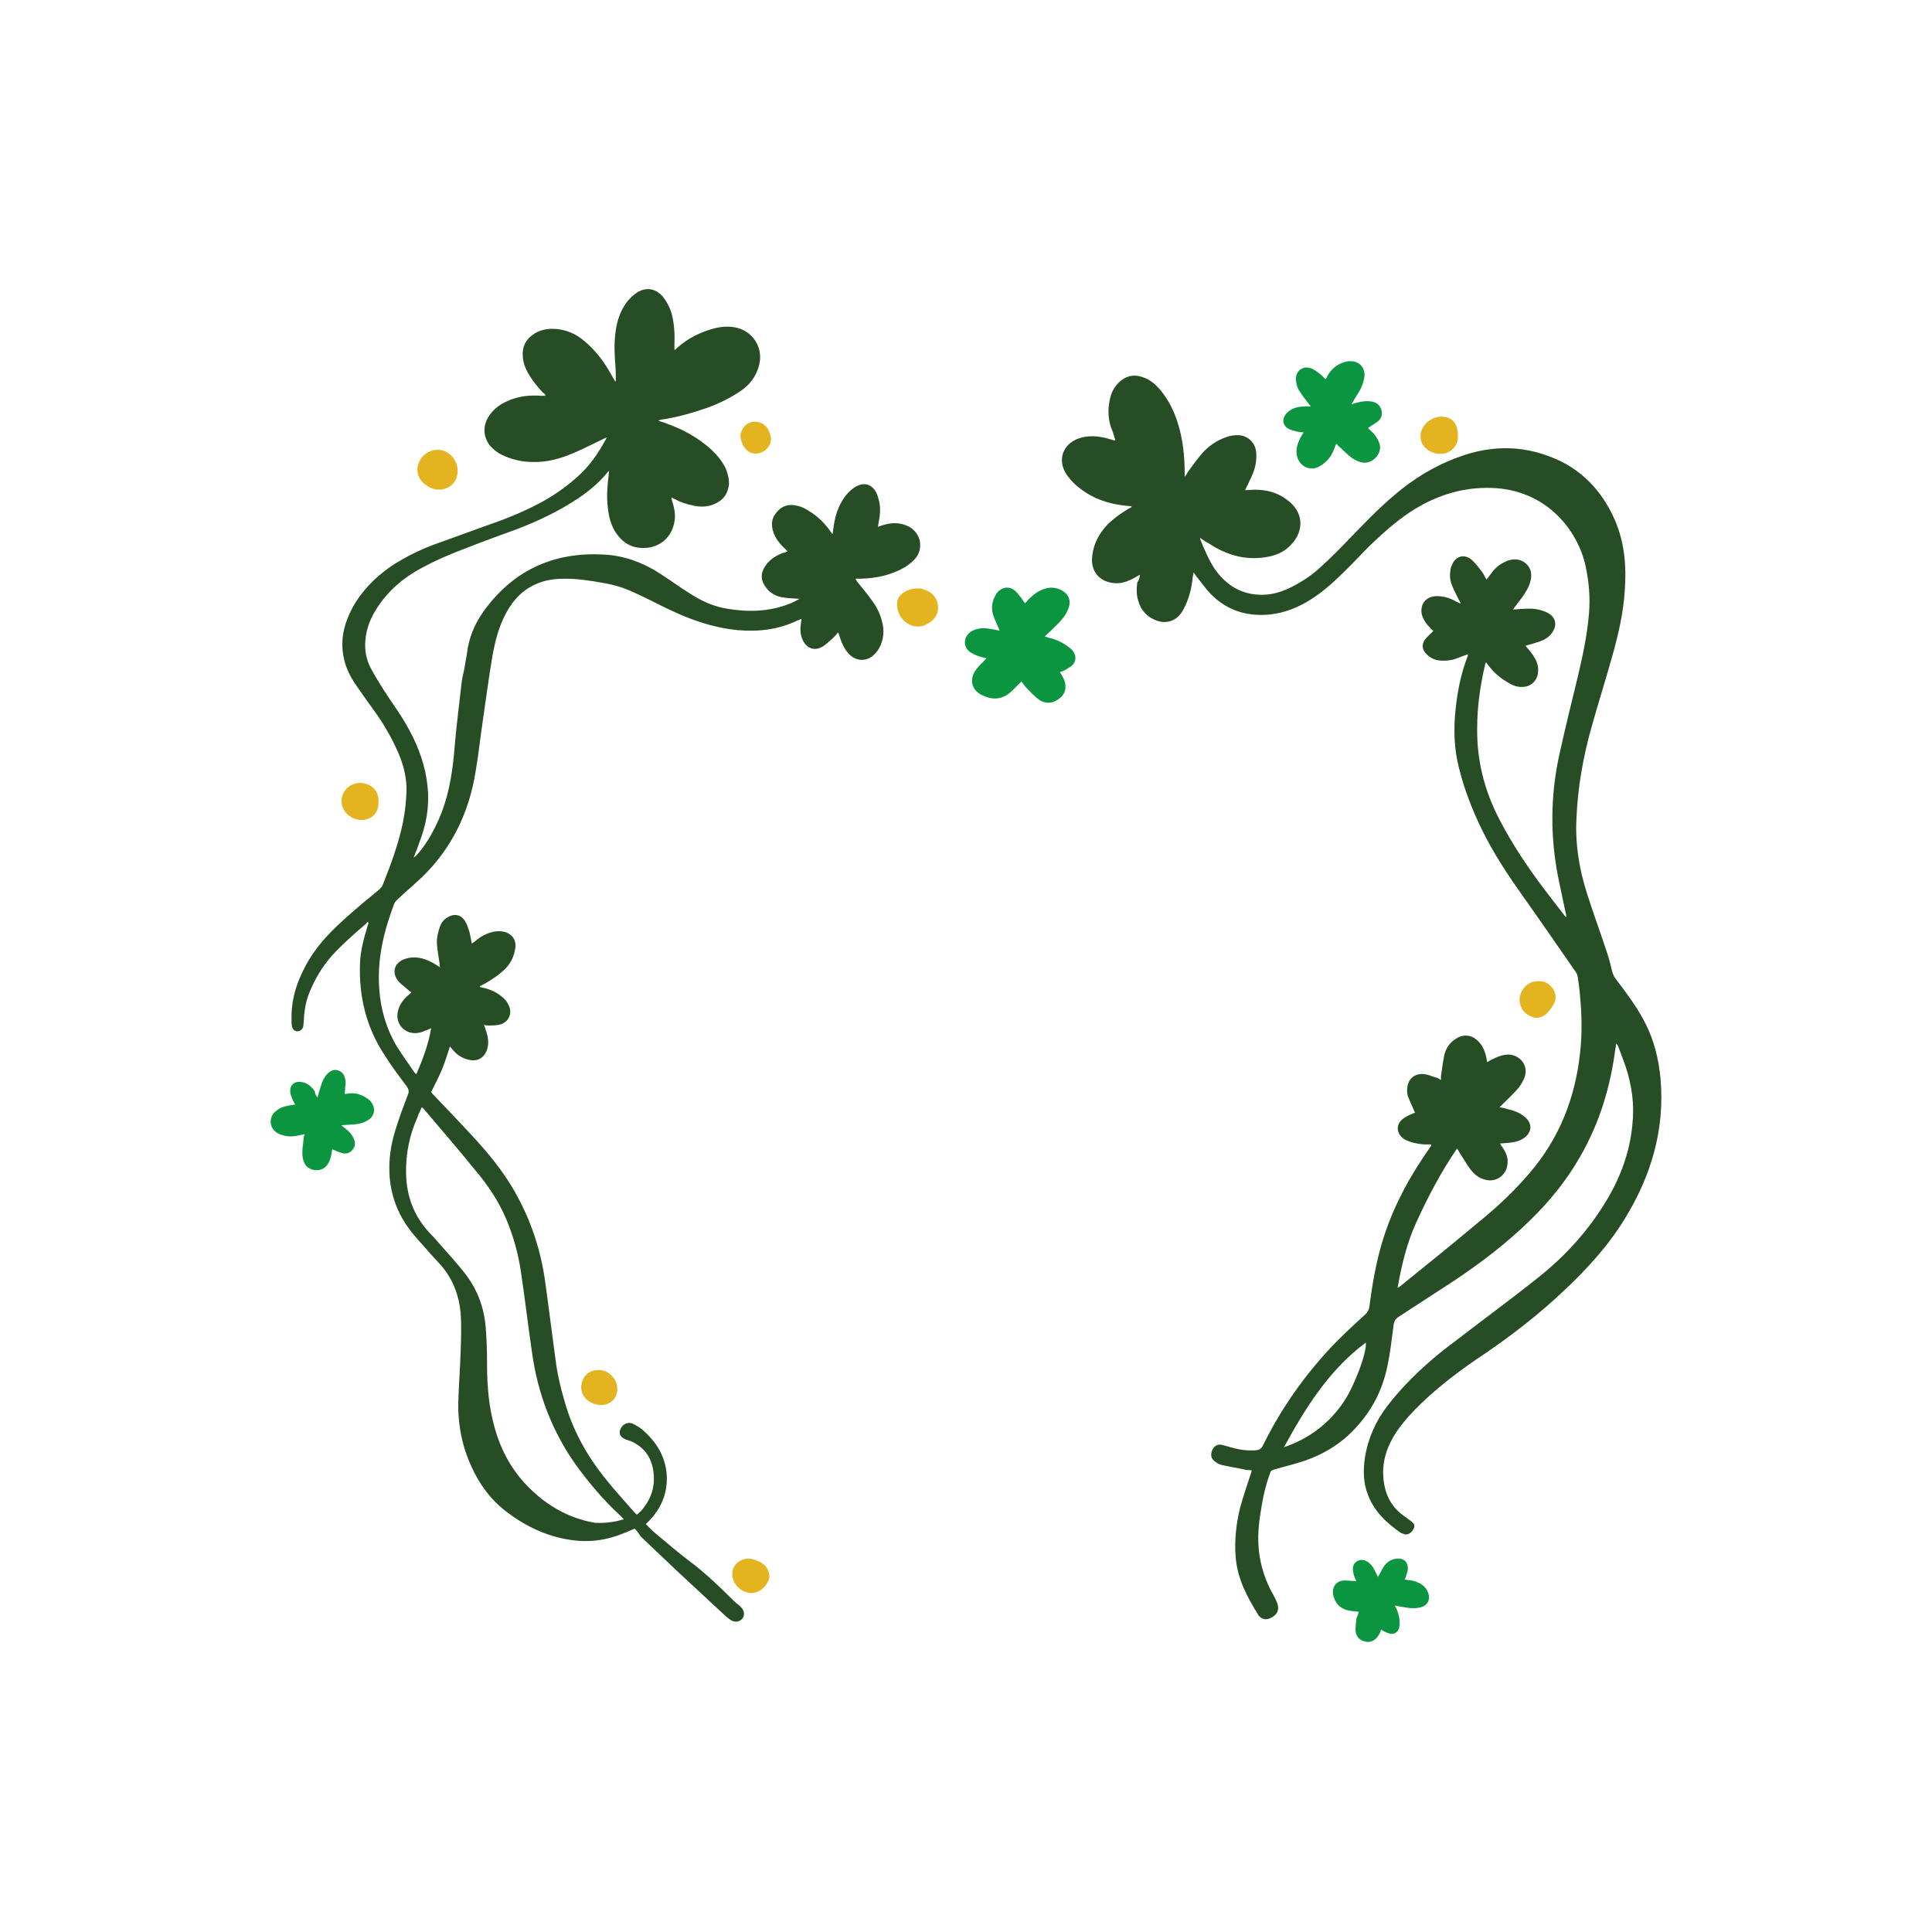 <?xml version="1.0" encoding="utf-8"?>
<!-- Generator: Adobe Illustrator 21.1.0, SVG Export Plug-In . SVG Version: 6.00 Build 0)  -->
<svg version="1.1" id="Calque_1" xmlns="http://www.w3.org/2000/svg" xmlns:xlink="http://www.w3.org/1999/xlink" x="0px" y="0px"
	 viewBox="0 0 432 432" style="enable-background:new 0 0 432 432;" xml:space="preserve">
<style type="text/css">
	.st0{fill:#3B4F20;}
	.st1{fill:#8CB225;}
	.st2{fill:#020203;}
	.st3{fill:#4A5C2D;}
	.st4{fill:#FFFFFF;}
	.st5{fill:#E2CF1B;}
	.st6{fill:#718A2A;}
	.st7{fill:#DFBB20;}
	.st8{fill:#EAC839;}
	.st9{fill:#1B1B1B;}
	.st10{fill:#8EC045;}
	.st11{fill:#066938;}
	.st12{fill:#E5AD30;}
	.st13{fill:#4E4D4D;}
	.st14{fill:#8BB226;}
	.st15{fill:#CD1A25;}
	.st16{fill:#4B6426;}
	.st17{fill:#7D9E3C;}
	.st18{fill:#3C4F20;}
	.st19{fill:#384A1F;}
	.st20{fill:#E7E6E6;}
	.st21{fill:#D4A624;}
	.st22{fill:#F7F0E3;}
	.st23{fill:#D2A206;}
	.st24{fill:#CE9835;}
	.st25{fill:#E5D9C2;}
	.st26{fill:#E2AE42;}
	.st27{fill:#EEDBBE;}
	.st28{fill:#F9EA31;}
	.st29{fill:#EB6518;}
	.st30{fill:#0A7132;}
	.st31{fill:#FFE109;}
	.st32{fill:#D76013;}
	.st33{fill:#BBA763;}
	.st34{fill:#7FA22A;}
	.st35{fill:#5B321B;}
	.st36{fill:#4A2615;}
	.st37{fill:#D6AD08;}
	.st38{fill:#F7BBBD;}
	.st39{fill:#D76324;}
	.st40{fill:#607829;}
	.st41{fill:#715C3B;}
	.st42{fill:#644F34;}
	.st43{fill:#89704C;}
	.st44{fill:#B2A38F;}
	.st45{fill:#A59076;}
	.st46{fill:#FFDE0D;}
	.st47{fill:#34AA4A;}
	.st48{fill:#75388D;}
	.st49{fill:#BBBBBB;}
	.st50{fill:#A9A9AA;}
	.st51{fill:#06993B;}
	.st52{fill:#CDCCCC;}
	.st53{fill:#4D2563;}
	.st54{fill:#E3B320;}
	.st55{fill:#0B9541;}
	.st56{fill:#264D23;}
	.st57{fill:#FDC834;}
	.st58{fill:#8C633A;}
	.st59{fill:#B5A059;}
	.st60{fill:#F2F2F2;}
	.st61{fill:#808181;}
	.st62{fill:#62A930;}
	.st63{fill:#A1C746;}
	.st64{fill:#85B04B;}
	.st65{fill:#5E802C;}
	.st66{fill:#BFD783;}
	.st67{fill:#EFC9AF;}
	.st68{fill:#343434;}
	.st69{fill:#EB5B28;}
	.st70{fill:#D1A98D;}
	.st71{fill:#E0A9B8;}
	.st72{fill:#754D24;}
	.st73{fill:#B2D17B;}
	.st74{fill:#62B338;}
	.st75{fill:#274E22;}
	.st76{fill:#CCDC81;}
	.st77{fill-rule:evenodd;clip-rule:evenodd;fill:#85B04B;}
	.st78{fill:#509733;}
	.st79{fill:#203F1E;}
	.st80{fill:#20963A;}
	.st81{fill:#62246B;}
	.st82{fill:#FDCA02;}
	.st83{fill:#B4CD50;}
	.st84{fill:#5C792A;}
	.st85{fill:#C29347;}
	.st86{fill:#4D5C22;}
	.st87{fill:none;}
	.st88{fill:#E19C11;}
	.st89{fill:#E5C997;}
	.st90{fill:#009245;}
	.st91{fill:#48AE4D;}
	.st92{fill:#049348;}
	.st93{fill:#04683B;}
	.st94{fill:#F8AE4C;}
	.st95{fill:#C57B39;}
	.st96{fill:#231F20;}
	.st97{fill:#BC2333;}
	.st98{fill:#EF7A7B;}
	.st99{fill:#46AE51;}
	.st100{fill:#07924B;}
	.st101{fill-rule:evenodd;clip-rule:evenodd;fill:#231F20;}
	.st102{fill:#279A9A;}
	.st103{fill:#8E3189;}
	.st104{fill:#9F6E8E;}
	.st105{fill:#3C3C3B;}
	.st106{fill:#00A69C;}
	.st107{fill:#D5DB41;}
	.st108{fill:#E04542;}
	.st109{fill:#9F1F3B;}
	.st110{fill:#EB5C35;}
	.st111{fill:#F9B233;}
	.st112{fill:#008D36;}
	.st113{fill:#F39200;}
	.st114{fill:#F2D8BD;}
	.st115{fill:#3AAA35;}
	.st116{fill:#95C11F;}
	.st117{fill:#7F5FA5;}
	.st118{fill:#5FA55F;}
	.st119{fill:#A55F8F;}
	.st120{fill:#229538;}
	.st121{fill:#622369;}
	.st122{fill:#FCC804;}
	.st123{fill:#628FB8;}
	.st124{fill:#B2B2B2;}
	.st125{fill:#63B8A4;}
	.st126{fill:#FDCE6C;}
	.st127{fill:#C8DADC;}
	.st128{fill:#ED6B6E;}
	.st129{fill:#EC6365;}
	.st130{fill:#8FC14D;}
	.st131{fill:#FECE6C;}
	.st132{fill:#037132;}
	.st133{fill:#B5CD25;}
	.st134{fill:#137E35;}
	.st135{fill:#7DBA28;}
	.st136{fill:#50AE32;}
	.st137{fill:#04612D;}
	.st138{fill:#F0828B;}
	.st139{fill:#63348B;}
	.st140{fill:#CF75AC;}
	.st141{fill:#895B7E;}
	.st142{fill:#AD94C4;}
	.st143{fill:#C581AB;}
	.st144{fill:#D1BAB0;}
	.st145{fill:#EF7B7C;}
	.st146{fill:#F7C0C2;}
	.st147{fill:#4F1C31;}
	.st148{fill:#9C3760;}
	.st149{fill:#A8768F;}
	.st150{fill:#A04170;}
	.st151{fill:#6CB863;}
</style>
<g>
	<g>
		<path class="st56" d="M141.9,341.8c-0.7,0.3-1.4,0.6-2.1,0.9c-4,1.7-8.1,2.3-12.4,1.6c-5.3-0.8-10-3.1-14.2-6.3
			c-3.5-2.7-6-6.1-7.8-10.1c-2.2-4.8-3.1-9.8-2.9-15c0.1-3.6,0.4-7.2,0.5-10.8c0.1-2.8,0.2-5.7,0-8.5c-0.4-4.1-1.8-7.8-4.6-10.9
			c-0.7-0.8-1.5-1.6-2.2-2.4c-1.7-2-3.5-3.8-5-5.9c-3.6-5.1-4.7-10.8-3.9-16.8c0.4-3.1,1.4-5.9,2.4-8.8c0.5-1.3,1-2.7,1.5-4
			c0.3-0.7,0.2-1.2-0.2-1.8c-1.7-2.3-3.4-4.5-4.9-6.9c-4.2-6.3-5.9-13.3-5.6-20.8c0.1-2.8,0.9-5.6,1.7-8.3c0.1-0.2,0.1-0.4,0.2-0.6
			c-0.1-0.1-0.1-0.2-0.2-0.3c-0.1,0.1-0.2,0.3-0.3,0.4c-2.7,2.3-5.3,4.6-7.7,7.2c-2.1,2.4-3.8,5.2-5,8.2c-0.9,2.1-1.2,4.4-1.3,6.7
			c0,0.3-0.1,0.7-0.1,1c-0.2,0.6-0.7,1-1.3,1c-0.6,0-1.1-0.4-1.2-1.1c-0.1-0.3-0.1-0.6-0.1-0.9c-0.2-4,0.7-7.8,2.5-11.4
			c1.5-3.2,3.6-6,6-8.5c2.4-2.5,5.1-4.8,7.7-7c1.1-0.9,2.3-1.9,3.4-2.8c0.3-0.3,0.7-0.7,0.8-1.1c1.8-4.5,3.5-9.1,4.5-13.9
			c0.5-2.6,0.8-5.2,0.8-7.8c-0.1-2.8-0.8-5.4-1.9-7.9c-1.5-3.4-3.3-6.5-5.5-9.5c-1.4-1.9-2.7-3.8-4.1-5.8c-2.1-3.1-3.1-6.4-2.8-10.2
			c0.3-2.9,1.4-5.5,2.9-8c2.3-3.6,5.3-6.4,8.9-8.7c2.6-1.6,5.4-3,8.3-4.1c3.9-1.4,7.7-2.8,11.6-4.2c4.1-1.4,8.2-3,12-5
			c3.1-1.6,6-3.6,8.6-5.9c2.9-2.5,5-5.6,6.8-9c-0.2,0.1-0.5,0.2-0.7,0.3c-2.3,1.1-4.6,2.3-7,3.3c-2.8,1.2-5.8,2-8.9,1.9
			c-2.5,0-4.9-0.6-7.1-1.7c-0.9-0.5-1.7-1.1-2.4-1.9c-1.5-1.9-1.7-4.2-0.5-6.3c1-1.7,2.4-2.8,4.1-3.6c2.5-1.2,5.1-1.5,7.8-1.3
			c0.2,0,0.5,0,0.7,0c0.1,0,0.1,0,0.3-0.1c-0.2-0.3-0.4-0.5-0.7-0.7c-1.3-1.4-2.4-2.8-3.3-4.4c-0.6-1.1-1-2.2-1.1-3.5
			c-0.2-2.3,0.7-4,2.6-5.2c1.6-1,3.4-1.2,5.3-1c2.2,0.3,4.2,1.2,5.9,2.7c2.5,2.1,4.4,4.6,6,7.5c0.3,0.5,0.5,0.9,0.8,1.4
			c0,0,0.1,0,0.2,0.1c0-1.2,0-2.4-0.1-3.6c-0.2-2.4-0.3-4.8,0-7.2c0.3-2.5,1-4.9,2.6-7c0.7-0.9,1.5-1.6,2.4-2.2
			c2-1.1,3.9-0.8,5.5,0.9c1,1.2,1.7,2.6,2.1,4c0.6,2.3,0.7,4.7,0.6,7.1c0,0.3,0,0.5,0,1c0.3-0.2,0.5-0.4,0.7-0.6
			c2.4-2.1,5.2-3.5,8.3-4.3c1.7-0.4,3.3-0.5,5-0.1c4,1,6.3,5.2,4.6,9.4c-0.8,2.2-2.3,3.8-4.2,5c-2.3,1.5-4.8,2.7-7.4,3.6
			c-3.2,1.1-6.4,2-9.7,2.5c-0.3,0-0.6,0.1-0.9,0.3c0.7,0.2,1.4,0.4,2.1,0.7c3.6,1.3,6.8,3.1,9.6,5.6c1.3,1.2,2.5,2.6,3.3,4.2
			c0.5,1.1,0.8,2.3,0.8,3.6c-0.2,2.3-1.4,3.8-3.5,4.6c-1.5,0.6-3.1,0.6-4.7,0.2c-1.4-0.3-2.7-0.7-3.9-1.4c-0.2-0.1-0.5-0.2-0.8-0.4
			c0.1,0.4,0.1,0.6,0.2,0.9c0.4,1.2,0.7,2.5,0.6,3.8c-0.3,4.2-3.6,7-7.8,6.6c-2.5-0.2-4.3-1.6-5.6-3.7c-1-1.7-1.4-3.5-1.6-5.4
			c-0.3-2.4-0.1-4.8,0.2-7.2c0-0.2,0-0.5,0.1-0.9c-0.3,0.2-0.4,0.3-0.5,0.5c-2.1,2.5-4.6,4.5-7.3,6.2c-3.9,2.5-8.1,4.5-12.5,6.2
			c-3.8,1.4-7.7,2.8-11.5,4.3c-3.5,1.3-7,2.8-10.3,4.6c-3.9,2.1-7.2,4.9-9.7,8.7c-1.5,2.3-2.5,4.7-2.7,7.4c-0.2,2.2,0.2,4.3,1.2,6.2
			c0.9,1.7,1.9,3.3,2.9,4.9c1.6,2.5,3.4,4.9,4.9,7.5c2.3,3.9,4,8,4.7,12.5c0.7,4.3,0.3,8.5-1.1,12.6c-0.5,1.4-1,2.9-1.6,4.3
			c0,0.1-0.1,0.2-0.2,0.6c0.3-0.3,0.4-0.4,0.6-0.5c2.5-2.8,4.2-6,5.6-9.5c1.9-4.9,2.6-10.1,3-15.3c0.4-4.6,1-9.2,1.5-13.7
			c0.1-1.1,0.4-2.1,0.6-3.1c0.2-1.2,0.4-2.3,0.6-3.5c0.4-3.5,1.7-6.7,3.8-9.6c6.6-9.1,15.6-13.2,26.7-12.6c4.9,0.2,9.4,2,13.5,4.8
			c2,1.3,3.9,2.7,6,4c2.5,1.6,5.1,2.8,8.1,3.3c4.7,0.8,9.3,0.7,13.8-1c0.8-0.3,1.6-0.7,2.5-1.2c-1.4-0.1-2.5-0.1-3.6-0.3
			c-1.6-0.2-2.9-0.9-3.9-2.2c-1.2-1.5-1.3-3.2-0.2-4.8c0.9-1.4,2.3-2.3,3.8-2.9c0.4-0.1,0.7-0.2,1.2-0.4c-0.4-0.4-0.6-0.7-0.9-0.9
			c-0.9-0.9-1.7-1.9-2.2-3.2c-0.6-1.6-0.6-3.2,0.6-4.6c1.2-1.5,2.8-2,4.7-1.5c1,0.2,1.9,0.7,2.8,1.3c1.8,1.1,3.3,2.6,4.5,4.3
			c0.1,0.2,0.3,0.4,0.4,0.6c0,0,0.1,0,0.2,0.1c0-0.4,0.1-0.7,0.1-1c0.3-2.3,0.8-4.4,2-6.4c0.6-1,1.3-1.9,2.2-2.6
			c0.5-0.4,1-0.7,1.5-0.9c1.6-0.6,3,0,3.8,1.4c0.4,0.7,0.6,1.5,0.8,2.3c0.3,1.4,0.2,2.9-0.1,4.4c-0.1,0.4-0.1,0.8-0.2,1.2
			c0.5-0.2,0.9-0.3,1.2-0.4c2-0.6,3.9-0.6,5.8,0.4c2.5,1.4,3.2,4.5,1.6,6.8c-0.7,0.9-1.6,1.6-2.5,2.2c-3.1,1.8-6.4,2.5-9.9,2.6
			c-0.4,0-0.7,0-1.1,0c0,0,0,0-0.1,0.1c0.1,0.2,0.3,0.4,0.4,0.6c1.1,1.4,2.3,2.8,3.3,4.2c1,1.4,1.8,2.9,2.2,4.6
			c0.6,2.1,0.4,4.1-0.6,6c-0.4,0.7-0.9,1.3-1.5,1.8c-1.7,1.3-3.9,1.1-5.4-0.6c-0.9-1-1.5-2.3-1.9-3.6c-0.1-0.3-0.2-0.7-0.4-1.1
			c-0.5,0.6-0.9,1.1-1.4,1.5c-0.7,0.6-1.4,1.3-2.1,1.7c-1.9,1.1-3.7,0.3-4.5-1.7c-0.5-1.2-0.5-2.4-0.3-3.6c0-0.3,0.1-0.5,0.1-0.9
			c-0.3,0.1-0.5,0.2-0.8,0.3c-4.3,2.1-8.8,2.6-13.5,2.2c-5.9-0.6-11.3-2.6-16.5-5.2c-2.2-1.1-4.4-2.2-6.6-3.2
			c-2.3-1.1-4.7-1.8-7.2-2.2c-2.8-0.5-5.5-0.9-8.3-0.9c-1.9,0-3.8,0.2-5.7,0.9c-3.5,1.3-5.8,3.7-7.5,6.9c-1.6,3-2.4,6.2-3,9.5
			c-0.8,4.7-1.4,9.4-2.1,14.1c-0.6,4-1,8-1.7,12c-1.5,9-5.3,16.9-11.9,23.3c-1.8,1.7-3.7,3.3-5.5,5c-0.3,0.3-0.7,0.7-0.8,1.1
			c-2.3,6.1-3.8,12.3-3.3,18.9c0.3,4.6,1.6,9,4,13c1.2,1.9,2.5,3.7,3.8,5.6c0.1,0.2,0.3,0.3,0.5,0.5c1.4-3.3,2.7-6.6,3.3-10.3
			c-0.4,0.2-0.6,0.3-0.9,0.4c-0.6,0.2-1.1,0.5-1.7,0.6c-3.1,0.7-5.6-1.9-4.8-4.9c0.3-1.3,1.1-2.4,2.1-3.3c0.3-0.2,0.5-0.5,0.9-0.8
			c-0.3-0.2-0.6-0.4-0.8-0.6c-0.7-0.7-1.6-1.2-2.2-2c-1.5-1.9-0.8-4.1,1.6-4.9c2.1-0.7,4.1-0.2,6,0.8c0.6,0.3,1.1,0.7,1.8,1.1
			c-0.1-0.3-0.1-0.6-0.1-0.8c-0.2-1.5-0.5-2.9-0.6-4.4c-0.1-1.3,0.2-2.5,0.6-3.7c0.3-1,0.9-1.8,1.8-2.3c1.5-0.9,3-0.6,3.9,0.9
			c0.5,0.8,0.7,1.6,1,2.5c0.2,0.8,0.3,1.6,0.5,2.5c0.3-0.2,0.5-0.4,0.7-0.5c1-0.9,2.2-1.6,3.5-2c1.1-0.3,2.1-0.4,3.2-0.1
			c1.7,0.5,2.6,1.9,2.3,3.7c-0.3,1.9-1.1,3.5-2.5,4.8c-1.3,1.2-2.8,2.2-4.4,3.1c-0.3,0.2-0.6,0.3-1,0.5c0,0.1,0,0.2,0,0.2
			c0.4,0.1,0.9,0.2,1.3,0.3c1.7,0.5,3.2,1.3,4.4,2.6c0.3,0.3,0.5,0.7,0.7,1.1c0.9,1.7,0.2,3.6-1.6,4.3c-0.9,0.3-1.8,0.3-2.7,0.3
			c-0.4,0-0.7,0-1.2-0.1c0.2,0.4,0.3,0.7,0.4,1.1c0.5,1.4,0.8,2.9,0.3,4.4c-0.6,1.8-2.1,2.7-3.9,2.3c-1.6-0.3-2.8-1.1-3.8-2.3
			c-0.2-0.2-0.4-0.5-0.6-0.7c-0.6,1.8-1.1,3.5-1.8,5.2c-0.7,1.7-1.6,3.3-2.4,5c0.2,0.3,0.4,0.5,0.7,0.8c2.5,2.6,5,5.2,7.4,7.8
			c3.4,3.6,6.6,7.3,9.3,11.5c4.3,6.8,7,14.3,8.1,22.3c0.8,5.7,1.5,11.5,2.3,17.3c0.4,3.2,1.1,6.3,2,9.3c1.8,6.5,5,12.3,9.3,17.6
			c2,2.5,4.2,4.9,6.3,7.3c0.2,0.2,0.4,0.4,0.6,0.6c0.3-0.3,0.6-0.5,0.9-0.8c2.4-2.7,3.4-5.9,2.7-9.5c-0.5-2.6-1.9-4.6-4.4-5.9
			c-0.5-0.3-1.1-0.4-1.6-0.6c-1.3-0.5-1.7-1.3-1.3-2.3c0.5-1.2,1.8-1.8,2.9-1.2c0.8,0.4,1.7,0.9,2.4,1.6c3.2,2.9,5.2,6.5,5.1,11
			c-0.1,3.5-1.5,6.5-3.9,9c-0.2,0.2-0.5,0.5-0.8,0.8c0.9,0.9,1.8,1.8,2.8,2.6c2.3,1.9,4.6,3.9,7,5.7c3.2,2.4,6.1,5.1,8.9,7.9
			c0.7,0.7,1.4,1.4,2.2,2c0.2,0.2,0.4,0.4,0.6,0.6c0.6,0.8,0.6,1.6,0.1,2.3c-0.5,0.7-1.5,0.9-2.3,0.5c-0.5-0.2-0.9-0.6-1.3-0.9
			c-2.8-2.6-5.5-5.1-8.3-7.7c-3.7-3.4-7.3-6.9-10.9-10.3C142.7,342.6,142.3,342.2,141.9,341.8z M139.5,339.7
			c-0.3-0.3-0.6-0.6-0.8-0.8c-3.7-3.4-6.9-7.2-9.9-11.3c-5.3-7.5-8.5-15.8-9.8-24.9c-0.9-6.1-1.6-12.2-2.5-18.2
			c-0.6-4.1-1.7-8.1-3.3-11.9c-1.7-4-4.1-7.6-6.9-10.9c-3.8-4.7-7.7-9.2-11.6-13.8c-0.1-0.1-0.2-0.2-0.4-0.3
			c-0.2,0.4-0.3,0.7-0.5,1.1c-0.2,0.3-0.3,0.7-0.4,1c-1.8,4-2.7,8.2-2.6,12.7c0.1,5,1.7,9.4,5.1,13.1c0.9,1,1.9,2,2.8,3.1
			c1.7,1.9,3.4,3.8,5,5.8c2.9,3.6,4.5,7.7,4.9,12.3c0.2,2.5,0.3,5,0.3,7.5c0,4.4,0.2,8.7,1.2,13c1.2,5.4,3.4,10.2,7.1,14.3
			c4.3,4.7,9.5,7.9,15.8,9C135.2,340.6,137.3,340.4,139.5,339.7z"/>
		<path class="st56" d="M254.9,128.5c-0.7,0.4-1.2,0.7-1.8,1c-1.2,0.6-2.5,1-3.8,0.9c-3.3-0.2-5.4-2.5-5.1-5.8
			c0.2-2.5,1.2-4.7,2.9-6.7c1.4-1.6,3.2-2.9,5-4c0.3-0.2,0.6-0.3,0.9-0.5c0-0.1,0-0.1,0-0.2c-0.4,0-0.8-0.1-1.2-0.1
			c-3.8-0.4-7.2-1.5-10.2-3.8c-1.1-0.8-2.1-1.8-2.9-2.9c-2.6-3.5-1-7.6,3.3-8.6c2.1-0.5,4.2-0.2,6.2,0.4c0.3,0.1,0.7,0.2,1,0.3
			c0,0,0.1,0,0.2-0.1c-0.3-1-0.6-2-1-2.9c-0.7-2.2-0.7-4.5-0.1-6.7c0.3-1.3,1-2.4,1.9-3.3c1.6-1.5,3.4-1.9,5.5-1.1
			c1.4,0.5,2.5,1.4,3.5,2.5c1.9,2.2,3.2,4.7,4.1,7.5c1.2,3.7,1.6,7.6,1.6,11.5c0,0.2,0,0.3,0,0.7c0.3-0.4,0.5-0.6,0.6-0.9
			c1-1.4,2-2.8,3.1-4.1c1.5-1.8,3.4-3.1,5.7-3.9c0.8-0.3,1.7-0.4,2.6-0.4c2.2,0.1,3.9,1.8,4,4c0.1,1.4-0.1,2.7-0.5,3.9
			c-0.4,1.1-0.9,2.1-1.4,3.2c-0.2,0.4-0.4,0.7-0.6,1.2c0.8,0,1.5-0.1,2.2-0.1c2.6,0,5,0.6,7.1,2.2c3.7,2.6,4.1,6.8,1,10.1
			c-1.6,1.7-3.6,2.5-5.8,2.8c-4.5,0.7-8.6-0.5-12.3-2.9c-0.8-0.5-1.6-0.9-2.3-1.5c0.1,0.2,0.1,0.5,0.2,0.7c0.9,2.2,1.8,4.3,3.1,6.3
			c2.6,3.7,6,5.8,10.6,5.8c2.5,0,4.8-0.8,6.9-1.9c2.3-1.2,4.4-2.6,6.3-4.4c2.1-1.9,4.1-3.9,6.1-6c3.3-3.4,6.6-6.9,10.3-10
			c4.2-3.6,8.9-6.5,14.1-8.4c7.9-3,15.6-2.8,23.2,0.9c5.6,2.8,9.5,7.4,12,13.1c2.2,5.1,2.6,10.4,2.2,15.8c-0.3,4.9-1.4,9.6-2.7,14.3
			c-1.5,5.4-3.2,10.7-4.7,16.1c-1.9,6.7-3.1,13.5-3.4,20.5c-0.3,5.7,0.6,11.2,2.3,16.6c1.3,4.1,2.8,8.2,4.2,12.4
			c0.6,1.7,1.1,3.5,1.5,5.3c0.2,0.6,0.4,1.1,0.8,1.6c2.4,3.2,4.8,6.3,6.6,9.9c2,3.9,3,8.1,3.4,12.4c1,11.4-2.1,21.8-8.1,31.5
			c-3.7,6-8.4,11.1-13.5,15.9c-5.5,5.2-11.4,9.8-17.7,14.1c-5,3.3-9.8,6.9-14.1,11c-2.1,2-4,4.1-5.6,6.4c-2,3-3.2,6.3-3,9.9
			c0.2,3.8,1.6,6.9,4.8,9.1c0.5,0.4,1,0.7,1.5,1.1c0.7,0.6,0.8,1,0.5,1.6c-0.4,0.9-1.2,1.4-1.9,1.3c-0.3-0.1-0.6-0.2-0.9-0.3
			c-3.2-2.2-6-4.8-7.4-8.5c-1.1-2.7-1.1-5.5-0.7-8.4c0.7-4.3,2.4-8.1,5-11.5c3.3-4.3,7.1-8,11.2-11.4c1.9-1.6,3.9-3,5.8-4.5
			c5.6-4.3,11.2-8.4,16.7-12.8c5.7-4.5,10.7-9.9,14.6-16.1c3.5-5.5,5.9-11.5,6.5-18.1c0.5-4.4-0.1-8.8-1.5-13
			c-0.5-1.5-1.1-3-1.7-4.6c-0.1-0.2-0.2-0.3-0.4-0.6c-0.1,0.5-0.1,0.9-0.2,1.2c-1.1,8.5-3.5,16.5-7.8,24c-3,5.3-6.8,10-11.2,14.3
			c-5.3,5.2-11.2,9.7-17.4,13.8c-4,2.6-8,5.2-12,7.8c-0.8,0.5-1.1,1.1-1.2,2c-0.4,2.9-0.7,5.9-1.3,8.7c-1.2,6.3-4.2,11.6-9,16
			c-2.8,2.5-6,4.3-9.5,5.5c-2.3,0.8-4.6,1.3-6.9,2c-0.5,0.1-0.8,0.3-0.9,0.8c-0.9,2.4-1.5,4.9-1.9,7.4c-0.5,2.9-0.9,5.8-0.7,8.8
			c0.2,3.4,1.1,6.6,2.6,9.7c0.5,0.9,1,1.8,1.4,2.7c0.8,1.7,0.4,3-1.3,3.8c-1,0.5-2,0.3-2.7-0.6c0-0.1-0.1-0.1-0.1-0.2
			c-2.5-4-4.6-8-5-12.8c-0.3-3.7,0.1-7.5,1-11.1c0.7-2.5,1.5-4.9,2.3-7.3c0.1-0.3,0.2-0.6,0.3-1c-0.4-0.1-0.7-0.1-1.1-0.1
			c-1.8-0.4-3.7-0.7-5.5-1.1c-0.5-0.1-1.1-0.4-1.5-0.7c-0.9-0.6-1.2-1.4-0.8-2.5c0.4-1,1.2-1.6,2.3-1.3c0.8,0.2,1.5,0.4,2.2,0.6
			c1.7,0.5,3.5,0.7,5.3,0.6c0.8-0.1,1.2-0.3,1.6-1.1c3.7-7.5,8.4-14.4,14-20.6c2.8-3.1,5.8-5.9,8.9-8.7c0.5-0.5,0.8-1,0.9-1.7
			c0.6-4.7,1.4-9.4,2.7-13.9c2-6.9,5.2-13.3,9.2-19.3c0.6-0.9,1.3-1.9,1.9-2.8c0,0,0-0.1,0-0.3c-0.5,0-1,0-1.5,0
			c-1.5-0.1-2.9-0.4-4.2-1c-2.2-1.2-2.4-3.7-0.2-5c0.7-0.5,1.6-0.8,2.3-1.1c-0.5-1.2-1.1-2.4-1.6-3.7c-0.2-0.6-0.2-1.4-0.1-2.1
			c0.3-2,1.9-3.1,3.9-2.8c0.8,0.1,1.6,0.5,2.4,0.7c0.4,0.1,0.8,0.3,1.2,0.6c0-0.6,0-1,0.1-1.5c0.2-1.5,0.4-2.9,0.7-4.3
			c0.4-1.4,1.2-2.6,2.5-3.4c1.8-1.2,3.7-0.9,5.1,0.6c0.9,0.9,1.4,2.1,1.7,3.3c0.1,0.4,0.1,0.8,0.2,1.3c0.4-0.2,0.7-0.4,1.1-0.6
			c1.2-0.6,2.4-1.1,3.8-1.1c2.7,0.2,4.4,2.6,3.5,5.1c-0.3,0.8-0.8,1.6-1.3,2.3c-1.1,1.3-2.3,2.4-3.5,3.6c-0.2,0.2-0.5,0.5-0.8,0.8
			c0.7,0.1,1.2,0.2,1.8,0.4c1.4,0.3,2.7,0.8,3.8,1.7c1.9,1.6,1.7,3.7-0.5,5c-0.8,0.5-1.8,0.7-2.7,0.8c-0.7,0.1-1.5,0.1-2.3,0.2
			c0.3,0.5,0.5,0.8,0.8,1.2c0.6,1,1,2,0.9,3.2c-0.2,2.9-2.9,4.6-5.6,3.5c-1.1-0.4-2-1.2-2.7-2.1c-0.9-1.2-1.6-2.5-2.4-3.7
			c-0.2-0.3-0.3-0.6-0.6-1c-3.6,5.3-6.5,10.8-9.1,16.5c-2.1,4.6-3.3,9.5-4.2,14.7c0.3-0.2,0.4-0.3,0.6-0.4
			c6.1-4.9,12.1-9.8,18.1-14.8c3.9-3.2,7.6-6.7,10.9-10.6c6.6-7.7,10.1-16.7,11.2-26.7c0.5-4.3,0.4-8.6,0-12.8
			c-0.1-1.4-0.3-2.8-0.5-4.2c-0.1-0.5-0.3-1.1-0.7-1.5c-3.8-5.5-7.6-11-11.5-16.5c-3.4-4.8-6.6-9.6-9.2-14.9c-2.2-4.5-4-9.1-5.2-14
			c-1.1-4.3-1.2-8.8-0.7-13.2c0.4-3.9,1.2-7.8,2.6-11.5c0.1-0.1,0.1-0.3,0.1-0.4c0-0.1,0-0.1,0-0.2c-0.9,0.3-1.8,0.7-2.7,1
			c-1.1,0.4-2.3,0.5-3.5,0.4c-1.2-0.1-2.2-0.6-3-1.4c-1.1-1.1-1.2-2.3-0.2-3.5c0.5-0.6,1.1-1.1,1.7-1.7c-0.2-0.2-0.5-0.4-0.7-0.7
			c-0.9-0.9-1.6-1.9-1.9-3.1c-0.4-2.3,1-4,3.4-4c1.5,0,2.8,0.4,4.1,1.1c0.3,0.2,0.7,0.3,1.2,0.6c-0.1-0.3-0.2-0.5-0.3-0.7
			c-0.5-1-1.1-2.1-1.5-3.1c-0.5-1.1-0.7-2.3-0.5-3.5c0-0.4,0.1-0.8,0.3-1.2c0.7-2.1,2.8-2.8,4.5-1.3c0.9,0.8,1.6,1.8,2.3,2.7
			c0.4,0.5,0.6,1.1,1,1.7c0.2-0.3,0.4-0.5,0.6-0.8c0.9-1.3,1.9-2.4,3.4-3.1c0.2-0.1,0.4-0.2,0.6-0.3c1.5-0.5,2.9-0.5,4.2,0.6
			c1.2,1.1,1.4,2.5,1,4c-0.2,0.9-0.7,1.8-1.2,2.6c-0.6,1-1.4,1.9-2.1,2.9c-0.2,0.2-0.4,0.5-0.6,0.8c1.3-0.1,2.5-0.2,3.8-0.2
			c1.3,0,2.7,0.3,3.9,0.9c1.8,0.9,2.3,2.7,1.1,4.4c-0.7,1.1-1.8,1.7-3,2.1c-1,0.3-1.9,0.6-3,0.9c0.2,0.2,0.3,0.4,0.5,0.6
			c0.8,0.9,1.5,1.8,2,3c0.3,0.8,0.4,1.6,0.3,2.4c-0.2,2-1.8,3.3-3.8,3.2c-0.9,0-1.8-0.3-2.6-0.8c-1.8-1-3.4-2.3-4.6-3.9
			c-0.2-0.2-0.4-0.5-0.6-0.8c-0.1,0.2-0.2,0.3-0.2,0.4c-1.1,4.7-1.8,9.4-1.8,14.3c-0.1,7.2,1.6,13.9,4.9,20.3
			c3.1,6,6.9,11.6,11,16.9c1.1,1.5,2.3,3,3.4,4.4c0.1,0.2,0.3,0.4,0.6,0.7c0-0.5,0-0.7-0.1-0.9c-0.5-2.4-1-4.7-1.5-7.1
			c-2-9.5-2-19,0.1-28.5c1.3-5.8,2.7-11.6,4.1-17.3c1.1-4.6,2.1-9.3,2.5-14.1c0.3-3.6,0-7.2-0.8-10.8c-1.7-7.6-8.5-16.9-21-17.3
			c-6.7-0.2-12.7,1.8-18.2,5.4c-3.3,2.2-6.3,4.9-9.2,7.7c-1.9,1.9-3.7,3.9-5.6,5.7c-2.4,2.4-4.9,4.6-7.8,6.4
			c-3.3,2-6.8,3.2-10.7,3.2c-4.4,0-8.1-1.5-11.2-4.6c-1.2-1.2-2.1-2.6-3.2-3.9c-0.2-0.3-0.4-0.6-0.7-1c-0.1,0.4-0.1,0.7-0.2,1
			c-0.2,2.2-0.7,4.3-1.6,6.3c-0.3,0.6-0.6,1.3-1,1.8c-1.3,1.8-3.3,2.4-5.4,1.7c-2.2-0.8-3.6-2.3-4.2-4.5c-0.4-1.3-0.4-2.7-0.2-4.1
			C254.6,129.9,254.8,129.3,254.9,128.5z M287.1,323.6c5.6-1.9,10.1-5.3,13.4-10.2c2.4-3.6,5.2-11.1,4.9-13.2
			C297.2,306.3,291.9,314.8,287.1,323.6z"/>
	</g>
	<g>
		<path class="st55" d="M228.4,152.4c-1,0.9-1.8,1.9-2.7,2.6c-1.9,1.5-4,1.5-6.2,0.4c-2.3-1.2-2.8-3.5-1.3-5.6
			c0.5-0.7,1.2-1.4,1.8-2c0.2-0.2,0.4-0.4,0.6-0.6c-0.8-0.2-1.4-0.3-2.1-0.6c-0.6-0.2-1.1-0.5-1.6-0.8c-1.6-1.2-1.5-3.3,0.1-4.5
			c1.1-0.7,2.3-0.9,3.5-0.8c1,0.1,1.9,0.3,3,0.5c-0.4-0.9-0.7-1.8-1.1-2.6c-0.6-1.4-0.8-2.8-0.3-4.2c0.2-0.6,0.5-1.1,0.8-1.6
			c1.2-1.5,3-1.6,4.3-0.3c0.4,0.4,0.7,0.9,1.1,1.3c0.3,0.4,0.5,0.8,0.9,1.3c0.3-0.3,0.5-0.5,0.7-0.8c1.2-1.2,2.5-2.2,4.2-2.6
			c1.1-0.2,2.2-0.1,3.3,0.5c1.5,0.8,2.1,2.2,1.6,3.8c-0.3,0.8-0.7,1.7-1.3,2.4c-0.9,1.1-2,2.1-3,3.1c-0.3,0.3-0.7,0.6-1.1,1
			c0.4,0.1,0.6,0.2,0.9,0.3c1.9,0.4,3.6,1.3,5.1,2.6c1.1,1.1,1.2,2.7,0,3.7c-0.5,0.4-1.1,0.7-1.6,1c-0.3,0.2-0.6,0.2-1,0.4
			c0.3,0.4,0.5,0.8,0.7,1.2c0.9,1.6,0.7,3.4-0.6,4.5c-1.4,1.3-3.2,1.5-4.7,0.5c-1-0.7-1.9-1.7-2.8-2.6
			C229.3,153.6,228.9,153,228.4,152.4z"/>
		<path class="st55" d="M303.8,360.4c-1-0.1-1.9-0.2-2.7-0.4c-1.7-0.5-2.6-1.7-3-3.4c-0.3-1.8,0.7-3.2,2.6-3.2c0.7,0,1.3,0.1,2,0.1
			c0.2,0,0.4,0,0.6,0.1c-0.2-0.5-0.5-1-0.6-1.5c-0.1-0.4-0.2-0.8-0.2-1.3c0-1.4,1.3-2.3,2.6-1.9c0.9,0.3,1.5,0.9,2,1.7
			c0.3,0.6,0.7,1.3,1,2c0.4-0.6,0.7-1.2,1-1.8c0.5-0.9,1.2-1.7,2.3-2.1c0.4-0.1,0.8-0.2,1.3-0.2c1.4,0,2.2,1,2.1,2.4
			c0,0.4-0.2,0.8-0.3,1.2c-0.1,0.3-0.2,0.7-0.4,1.1c0.3,0,0.5,0.1,0.8,0.1c1.2,0.1,2.4,0.5,3.4,1.3c0.6,0.6,1,1.2,1.2,2.1
			c0.2,1.2-0.4,2.2-1.5,2.6c-0.6,0.2-1.3,0.3-1.9,0.3c-1,0-2.1-0.2-3.1-0.4c-0.3,0-0.6-0.1-1.1-0.2c0.1,0.3,0.2,0.5,0.3,0.6
			c0.6,1.3,0.9,2.7,0.7,4.1c-0.1,1.1-1,1.8-2.1,1.6c-0.4-0.1-0.9-0.3-1.3-0.5c-0.2-0.1-0.4-0.3-0.7-0.4c-0.1,0.3-0.2,0.7-0.4,1
			c-0.6,1.2-1.7,1.9-2.9,1.7c-1.4-0.2-2.3-1.1-2.4-2.5c0-0.9,0.1-1.8,0.2-2.7C303.5,361.4,303.7,360.9,303.8,360.4z"/>
		<path class="st55" d="M293.1,90.9c-0.8-1.1-1.6-2-2.3-3.1c-0.6-0.8-0.9-1.6-1-2.6c-0.1-1,0.1-2,1-2.6c0.9-0.6,1.8-0.5,2.7-0.1
			c0.6,0.3,1.1,0.7,1.6,1.1c0.4,0.3,0.8,0.7,1.3,1.2c0.2-0.3,0.3-0.5,0.4-0.7c0.8-1.5,2.1-2.6,3.7-3.1c0.6-0.2,1.3-0.3,2-0.2
			c1.6,0.2,2.7,1.5,2.6,3.2c-0.1,1.2-0.5,2.3-1.1,3.4c-0.6,1-1.2,1.9-1.8,3c0.6-0.2,1-0.3,1.4-0.4c1.1-0.3,2.1-0.4,3.2-0.2
			c1,0.2,1.8,0.8,2.1,1.9c0.3,1.1-0.1,2-0.9,2.6c-0.7,0.5-1.4,0.9-2.1,1.4c0.4,0.4,0.9,0.9,1.3,1.3c0.6,0.7,1,1.4,1.3,2.3
			c0.6,2.3-1.8,4.6-4,4.1c-0.8-0.2-1.5-0.5-2.2-1c-1-0.7-1.8-1.6-2.7-2.4c-0.3-0.2-0.5-0.5-0.8-0.8c-0.2,0.4-0.3,0.7-0.4,1
			c-0.4,1.1-1,2.2-1.9,3c-0.5,0.5-1.1,0.9-1.7,1.2c-2,1-4.3-0.2-4.8-2.5c-0.3-1.4,0.1-2.6,0.7-3.9c0.2-0.4,0.5-0.8,0.8-1.3
			c-0.6-0.1-1.1-0.1-1.5-0.2c-0.6-0.2-1.3-0.3-1.9-0.6c-1.3-0.8-1.5-2.2-0.5-3.4c1.1-1.2,2.5-1.6,4.1-1.6
			C292,90.8,292.5,90.9,293.1,90.9z"/>
		<path class="st55" d="M71,245.4c0.3-1.1,0.6-2.2,1-3.3c0.3-0.8,0.7-1.5,1.3-2.1c0.7-0.6,1.5-1,2.4-0.6c0.9,0.3,1.3,1,1.5,1.9
			c0.1,0.6,0.1,1.1,0,1.7c0,0.5-0.1,1-0.1,1.6c0.3,0,0.5,0,0.8-0.1c1.5-0.2,2.9,0.2,4.2,1.1c0.5,0.3,0.9,0.8,1.2,1.3
			c0.7,1.3,0.3,2.7-0.9,3.5c-0.9,0.6-1.9,0.9-3,1c-1,0.1-2,0.1-3.1,0.2c0.4,0.3,0.7,0.6,1,0.8c0.8,0.6,1.4,1.3,1.8,2.2
			c0.4,0.9,0.4,1.7-0.3,2.5c-0.6,0.8-1.5,1-2.4,0.7c-0.7-0.2-1.4-0.5-2.1-0.8c-0.1,0.6-0.2,1.1-0.3,1.6c-0.2,0.8-0.5,1.5-1,2.1
			c-1.4,1.6-4.3,1.1-5-0.8c-0.3-0.7-0.4-1.4-0.4-2.1c0-1.1,0.2-2.1,0.3-3.2c0-0.3,0.1-0.6,0.2-1c-0.4,0.1-0.7,0.1-1,0.2
			c-1,0.3-2.1,0.4-3.2,0.2c-0.6-0.1-1.2-0.3-1.8-0.6c-1.8-1-2.1-3.3-0.7-4.7c0.9-0.9,2-1.3,3.2-1.5c0.4-0.1,0.8-0.1,1.4-0.2
			c-0.2-0.5-0.5-0.8-0.6-1.2c-0.2-0.5-0.5-1.1-0.5-1.7c-0.1-1.4,0.8-2.3,2.2-2.2c1.5,0.1,2.5,1,3.3,2.1
			C70.4,244.6,70.7,245,71,245.4z"/>
	</g>
	<g>
		<path class="st54" d="M102.2,106.4c-0.5,2.4-3.2,3.7-5.6,2.8c-0.6-0.2-1.1-0.6-1.6-0.9c-1.8-1.4-2.2-3.8-0.9-5.7
			c1.3-1.9,3.8-2.6,5.8-1.5C101.8,102.3,102.7,104.3,102.2,106.4z"/>
		<path class="st54" d="M206.3,131.7c1.9,0.6,3.1,1.6,3.4,3.5c0.3,1.8-0.5,3.2-2,4.1c-1.5,1-3.2,1.1-4.8,0.1
			c-1.4-0.9-2.1-2.2-2.3-3.8c-0.2-1.4,0.4-2.5,1.6-3.2C203.5,131.6,205,131.4,206.3,131.7z"/>
		<path class="st54" d="M79.7,183.2c-2.4-0.6-3.8-3-3.2-5.1c0.6-2.2,2.9-3.5,5.1-2.9c2.6,0.7,3.4,2.8,2.9,5.4
			C84.1,182.6,81.9,183.8,79.7,183.2z"/>
		<path class="st54" d="M325.9,96.2c0,0.4,0.1,0.8,0.1,1.3c0.1,2.2-1.7,4-3.9,4c-1.4,0-2.7-0.6-3.6-1.6c-0.8-0.9-1-2-0.8-3.1
			c0.5-2.3,2.9-3.9,5.2-3.6C324.6,93.4,325.6,94.5,325.9,96.2z"/>
		<path class="st54" d="M172,352.9c-0.5,1.8-2.1,3.2-3.8,3.3c-1.6,0.1-3.4-1-4.1-2.6c-0.7-1.6-0.4-3,0.7-4.1c0.7-0.6,1.6-1,2.5-1
			c1.4,0.1,2.7,0.6,3.8,1.6C171.9,351,172.1,352,172,352.9z"/>
		<path class="st54" d="M137.9,311.6c-0.5,1.9-2.5,3-4.7,2.4c-2.3-0.6-3.7-2.6-3.1-4.8c0.5-2.2,2.6-3.3,4.9-2.7
			C137.1,307.1,138.5,309.5,137.9,311.6z"/>
		<path class="st54" d="M343,219.5c1.9-0.4,3.2,0.2,4.1,1.4c0.9,1.2,1,2.6,0.2,3.8c-0.4,0.7-0.9,1.4-1.5,2c-1.1,0.9-2.3,1.2-3.6,0.5
			c-1.4-0.6-2.2-1.7-2.4-3.2C339.6,221.8,341.2,219.8,343,219.5z"/>
		<path class="st54" d="M165.6,97.1c0.4-1.7,1.5-2.7,2.9-2.8c1.4-0.1,2.8,0.6,3.4,2c0.2,0.6,0.5,1.2,0.5,1.8c0,1.5-1,2.7-2.5,3.2
			c-1.4,0.4-2.8-0.1-3.6-1.5C165.7,98.8,165.5,97.8,165.6,97.1z"/>
	</g>
</g>
</svg>
